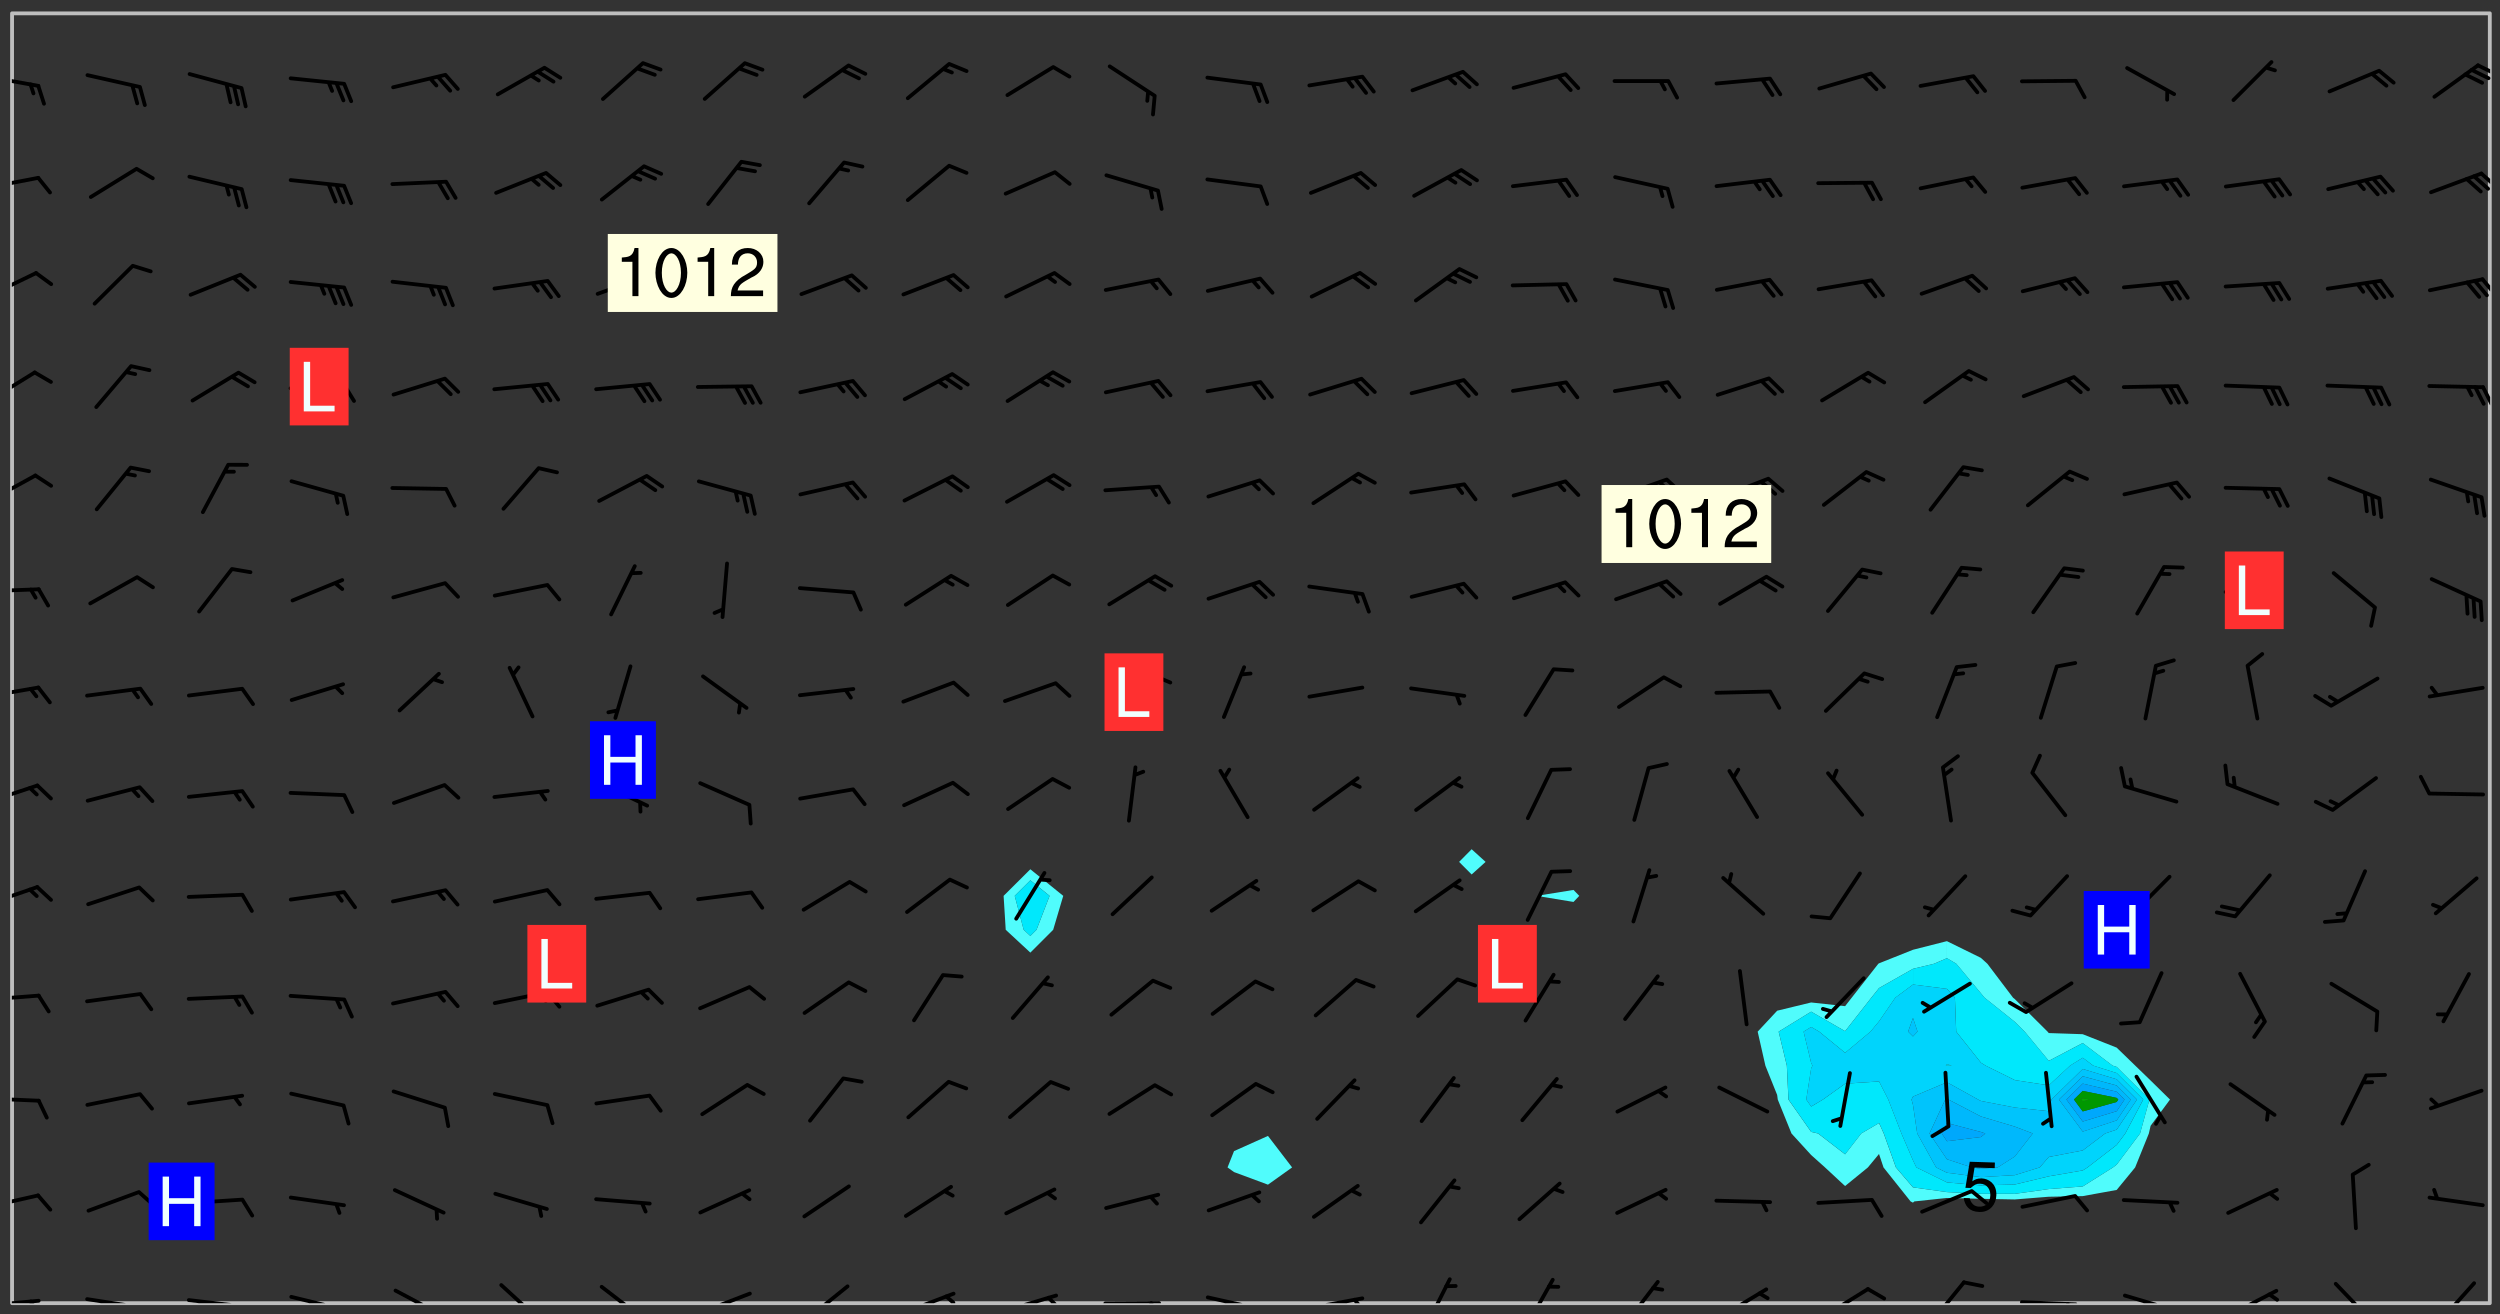 <svg xmlns="http://www.w3.org/2000/svg" role="img" xmlns:xlink="http://www.w3.org/1999/xlink" viewBox="142.45 309.95 326.84 171.84"><rect x="142.45" y="309.95" width="326.84" height="171.84" fill="#333333" stroke="none"/><defs><clipPath id="a"><path d="M144 311.672h1v168.656h-1zm0 0"/></clipPath><clipPath id="b"><path d="M144 311.672h324v168.656H144zm0 0"/></clipPath><clipPath id="c"><path d="M467 311.672h1v168.656h-1zm0 0"/></clipPath><clipPath id="d"><path d="M144 479h4v1.328h-4zm0 0"/></clipPath><clipPath id="e"><path d="M146 479h2v1.328h-2zm0 0"/></clipPath><clipPath id="f"><path d="M153 479h9v1.328h-9zm0 0"/></clipPath><clipPath id="g"><path d="M159 480h2v.328h-2zm0 0"/></clipPath><clipPath id="h"><path d="M166 479h9v1.328h-9zm0 0"/></clipPath><clipPath id="i"><path d="M180 479h8v1.328h-8zm0 0"/></clipPath><clipPath id="j"><path d="M193 478h8v2.328h-8zm0 0"/></clipPath><clipPath id="k"><path d="M207 477h7v3.328h-7zm0 0"/></clipPath><clipPath id="l"><path d="M220 477h7v3.328h-7zm0 0"/></clipPath><clipPath id="m"><path d="M233 478h8v2.328h-8zm0 0"/></clipPath><clipPath id="n"><path d="M247 477h7v3.328h-7zm0 0"/></clipPath><clipPath id="o"><path d="M260 478h8v2.328h-8zm0 0"/></clipPath><clipPath id="p"><path d="M265 479h3v1.328h-3zm0 0"/></clipPath><clipPath id="q"><path d="M273 479h8v1.328h-8zm0 0"/></clipPath><clipPath id="r"><path d="M279 479h2v1.328h-2zm0 0"/></clipPath><clipPath id="s"><path d="M286 480h9v.328h-9zm0 0"/></clipPath><clipPath id="t"><path d="M292 480h2v.328h-2zm0 0"/></clipPath><clipPath id="u"><path d="M300 479h8v1.328h-8zm0 0"/></clipPath><clipPath id="v"><path d="M313 479h8v1.328h-8zm0 0"/></clipPath><clipPath id="w"><path d="M319 479h2v1.328h-2zm0 0"/></clipPath><clipPath id="x"><path d="M328 476h5v4.328h-5zm0 0"/></clipPath><clipPath id="y"><path d="M341 477h5v3.328h-5zm0 0"/></clipPath><clipPath id="z"><path d="M354 477h6v3.328h-6zm0 0"/></clipPath><clipPath id="A"><path d="M367 478h7v2.328h-7zm0 0"/></clipPath><clipPath id="B"><path d="M380 478h7v2.328h-7zm0 0"/></clipPath><clipPath id="C"><path d="M394 477h6v3.328h-6zm0 0"/></clipPath><clipPath id="D"><path d="M406 479h9v1.328h-9zm0 0"/></clipPath><clipPath id="E"><path d="M412 480h2v.328h-2zm0 0"/></clipPath><clipPath id="F"><path d="M420 479h8v1.328h-8zm0 0"/></clipPath><clipPath id="G"><path d="M425 480h2v.328h-2zm0 0"/></clipPath><clipPath id="H"><path d="M433 478h8v2.328h-8zm0 0"/></clipPath><clipPath id="I"><path d="M438 478h3v2.328h-3zm0 0"/></clipPath><clipPath id="J"><path d="M447 477h6v3.328h-6zm0 0"/></clipPath><clipPath id="K"><path d="M460 477h7v3.328h-7zm0 0"/></clipPath><clipPath id="L"><path d="M144 465h4v4h-4zm0 0"/></clipPath><clipPath id="M"><path d="M144 453h4v2h-4zm0 0"/></clipPath><clipPath id="N"><path d="M144 439h4v2h-4zm0 0"/></clipPath><clipPath id="O"><path d="M144 425h4v4h-4zm0 0"/></clipPath><clipPath id="P"><path d="M144 412h4v4h-4zm0 0"/></clipPath><clipPath id="Q"><path d="M144 399h4v3h-4zm0 0"/></clipPath><clipPath id="R"><path d="M144 386h4v2h-4zm0 0"/></clipPath><clipPath id="S"><path d="M144 371h4v5h-4zm0 0"/></clipPath><clipPath id="T"><path d="M144 358h4v5h-4zm0 0"/></clipPath><clipPath id="U"><path d="M466 360h2v4h-2zm0 0"/></clipPath><clipPath id="V"><path d="M144 345h4v4h-4zm0 0"/></clipPath><clipPath id="W"><path d="M466 346h2v3h-2zm0 0"/></clipPath><clipPath id="X"><path d="M144 332h4v3h-4zm0 0"/></clipPath><clipPath id="Y"><path d="M466 332h2v3h-2zm0 0"/></clipPath><clipPath id="Z"><path d="M144 319h4v3h-4zm0 0"/></clipPath><clipPath id="aa"><path d="M466 318h2v2h-2zm0 0"/></clipPath><clipPath id="ab"><path d="M465 318h3v3h-3zm0 0"/></clipPath><g id="ac" clip-path="url(#clip1)"><path fill="#fff" fill-opacity="0" fill-rule="evenodd" d="M0 0h1000v1000H0zm0 0"/><path fill="#d3d3d3" fill-opacity="0" fill-rule="evenodd" d="M162.152 355.867l-.234.293.059.234.117.172.176.234.293.348.113.059.117-.172.059-.234.176-.176.465-.176h.699l.234.293.289.816.059.176.176.23.352.234.699.699.172.176.234.348.234.41.289.582.41.465.23.234.234.176.117.23.176.293.172 1.164v.234l.059.289.059.117.117.117.348.41.117.172.176.176.176.234.117.172.172.352.059.234.234.406.234-.059-.176.176-.059.93h-.582l-.234-.113-.348.113-.117.117-.059.293-.059.176-.117.172-.465.293-.059.234-.059.113v.645l.059.172v.41l.059.059v.406l.059.406.117.176.059.059.23.641-.059.293v.699l-.059.582v.234l-.059.23-.055.352v1.922l.055.117h.426l-.367.117-.023.352.891 1.168 1.742.539 1.34.359v.539l.09.809.535.715 1.52.27.891-.086.09 1.164.535.18 1.16-.18 2.055-.984 1.16-.363 1.879-.176 1.695-.18-.18.719-1.516.086-1.25.09-.805.27-1.074.809.27.719.535.898-.18.625-.266.809.266 1.078.625.898.805.18 1.25-.18-.266.723.098.504.055.293v.172l.059.293v.406l.176.117.352.117h.406l.293-.176.113-.117.059-.117.117-.23.059-.176.352-.465.23-.176.176-.059.176.059.059.176.117.988.055.469.059.172.117.234.176.059.816.059h.289l.117.234.059.406.059.352v1.105l.117.293.117.348.289.699.176.352.582.754.352.176.172.059.469.234.641.465.348.234.293.176.293.055.23.062.816.348.293.176.113.172.352.352.117.176.523.641v.289l.059.352v.348l.059.352.059.289.117.059.172.059h.176l.582.234.176.117.176.289.176.234.113.234.293.23.117.117v.41l.059.055.289.234.234.117.059.117.117.172.059.117.23.234.059.176.234.059.117.059-.117.113-.059.117v.117l-.117.293-.117.289v.582l.176.117.117.059.059.117.117.117.113.059.176.348.059.352.059.406v.176l-.059.176-.117.699v.172l.117.176.293.293h.406l.176.117.117.172.117.293v.234h-.527l-.23-.234h-.234l-.176.059-.059.699.059.348.117.176.176.41.117.23.289.469.176.055h.523l.234.059.758.641.059.293v.234l.059.059.23.348v.352l-.117.172v.293l.293.289.293.176.172.059.293.176.293.117.582.406.289.234.293.176.219.16.016.012.23.176.641.523.176.234.117.176.176.176.113.172v.641l.117.176.469.117.582.117.234.059.23.113.293.117.113.059.586.352.289.172.176.062.176.055.176.059.699.352.289.176.234.055.289.176.234.117.641.406.293.117.172.059.234.059.41.059.23.059.234.117.059.172-.41.176.469.059.059.293.113.234.176.055.234.059.176.059.406.117.641.234.117.172.059.234v.176l-.059.117-.059.406.234.234.117.059.348.117.641.23.176.117.289.117.176.176.234.465.582 1.105.176.176.348.176.176.117.352.117 1.047.523.234.059.465.113.293.059.465.176.758.582.234.234.348.465.176.176.289.234.816.699.293.176.289.289.293.176.293.289.695.641.176.176.293.234.289.234.469.289.641.582.348.234.234.293.348.348.352.465.934.992.348.406.117.176.234.059.113.117.645.176.23.113.234.059.293.176.23.117.934.699.406.406.234.176.406.176.234.117.816.348.348.234.234.117.293.289.23.117.758.352.352.172.23.059.293.117.234.059.871.176h.816l.469.23.172.059.875.699.465.117.293.059.176.059.23.059.469.059.348.059.352.059.406.059h.293l.172.059v.23l.176.176h.293l.348.059.352.059.699.117h.641l.465-.234.293-.176.172-.117.41-.172.289-.176.934-.465.469-.293.523-.293.465-.172.465-.176 1.051-.465.289-.117.41-.117.289-.117.527-.176 1.516-.699.582-.348.289-.059.293-.059.348-.117.875-.23.352-.117h.113l.234-.059.875-.234.234-.059h.812l.352-.059.816-.117.172-.059.352-.055.293-.059.23-.059.816-.176.176-.059h.348l.234-.059.465-.117.758-.172.234-.059h.348l.41-.117.289-.059 1.285-.059h.289l.41-.059.23-.059h.176l.875-.117h.406l.41-.117h.348l.352-.113.871-.059h1.75l1.047.289.41.117.289.117.352.117.289.117 1.051.172.289.059h.293l.293.059.172.059.41.059.172.059.117.059h.117l.117.059.352.059h.113l.41.066 1.922.395 1.926.395 1.52.449 1.695.719 2.145.805 1.605-.719 1.43-.805 1.16-1.078 1.25-.449 3.035-.719 1.875-.359 2.145-1.348 2.234-1.254 2.5-1.258 1.695-.449 1.785-.18 1.16-.27.625.539 1.34-.27.715-.988.984-1.344.445-.18.805-.359 1.875-.539 1.785-.449 1.25-.27 1.16-.09 1.699-.09 1.961-.27 1.25-.09h.539l.625-.09h.891l2.145-.18 2.41-.18 2.59-.09 1.695.18 1.609.09 1.43.359 1.16.719 1.875.988 1.16 1.527.266.715.629.09.355.898.535.539.535 1.527 1.074.359h.535l-.805.535.09 1.707.715 2.695.891.805.895.988.715 1.258 1.785.539 1.52-.18.355 1.344 1.609-.805.98-.539.27.27.316-.215.219-.145.801.449.449-.359h.355l.535-.27.539-.719.535-.27.625-.988 1.16.449.84.371 1.395.617 1.695-.18h1.605l1.785.09.18-1.707.535-1.344.805.27.492.848.402.406-.09.539v.359l.715.449.711-.27h1.43l.359.988.445 1.258.715 1.344 1.25.629 1.695.629.715-.18.18-.539.98-.09.449.359.086 1.258-.266.629-.535.18v.539l.715.984.266.539.984.988.801 1.078-.266.359-.09.898-.625 2.332-.355 2.066-.09 1.793-.18.719-.09.539v1.438l-.98 1.883-.359 1.707-.535.898-.805 1.168-.266.539 2.055 1.254.086.359-.355.539-.09-.18v.809l.09 1.438-.445.715-1.074.094-.266.715.535.898.805.719 1.16.809 1.34.27.445.359-.355.449-1.789-.09-1.25-.449-.715-.719-.625-.09-.176 3.59-.188 1.309h89.359V311.703h-55.27v49.082l.762.125 3.289.543 2.023 2.836v2.754l2.352.332 2.348.332h4.051l-1.379 4.16-2.023.707-2.023.703-.543.344-2.594 1.617-.188.117-2.023-2.078-.73-2.742-2.672-2.078-1.375-3.5-.066-.082-1.957-2.672 2.75-1.418v-49.082H294.422v91.414l.117.031.133.012.074.074.105.047.09.059.086.059.09.059.297.297.059.09.031.117.027.117.016.137-.031.117-.059.09-.059.086-.043.105-.047.102-.027.121v.145l.176.27.148.148.074.086.074.074.043.105.062.09.059.086.043.105.059.09.047.102.043.105.059.086.117.18.074.074.062.086.059.09.043.105.059.09.059.086.062.09.059.09.043.102.117.18.074.074.059.086.074.074.09.059.105.047h.148l.133-.016.133.016.102-.047.074-.074.047-.102-.016-.133v-.148l-.047-.105-.027-.117-.047-.102-.027-.121-.043-.102-.062-.09-.043-.102-.043-.105-.031-.117-.016-.133-.012-.137.086-.059.059-.086.121-.031.043.105.016.133v.117l.059.102.059.09.09.059.148.148.059.09.043.105-.012.102.086.059.105.047.086.059.09.059.074.074-.117.027-.105.047-.086.059-.074.074-.059.09-.062.086-.027.121-.047.102-.043.105-.031.117-.012.133-.016.133v.148l.027.117.047.105.043.102.059.09.074.074.09.059.074.074.09.059.059.09.043.105.047.102.117.031.133.016h.148l.117-.031.105.043.043.105.047.102.027.121L299.5 410l.027.117.031.121.027.117.105.043.102.047.133-.016.148.148.062.086.074.074.07.074.09.062.105.043.102.043.117.031.137.016.117-.031.074-.074.027-.117-.012-.133-.031-.121-.027-.117.043-.105h.117l.09.062.117.027h.148l.133.016h.148l.133.016.133-.016h.148l.133-.016.133-.012.137.012.117-.027.133-.016.191-.059-.059.176-.016.133-.027.121-.016.133-.059.086-.133.016-.105.047-.105.043-.117.031-.117.027-.266.031h-.148l-.133.016-.074.074.059.086.148.148.117.18.074.07.09.062.09.059.086.059.09.059.102.043.105.062.105.043.086.059.105.047.102.043.18.117.059.09-.043.102-.047.105.016.133.223.223.059.09.043.102.031.121.043.102.016.133.031.117.012.137.031.117.148.148.102.043.105.043.117.031.133.016.137.016h.117l.117-.031.09-.059.043-.105.047-.102.043-.105.031-.117.012-.133v-.148l-.012-.133-.016-.133-.031-.117-.043-.105-.047-.105-.043-.102-.043-.105-.016-.133.016-.133.027-.117.031-.117.027-.121.047-.102.09-.059.086-.062.074-.074.09-.059.223-.223.059-.086.074-.074.117-.18.059-.086v-.148l-.074-.074-.102-.047-.105-.043-.102-.043-.059-.09-.047-.105-.027-.117.09-.059.117-.031.102-.043.18-.117.148-.148.012-.133-.012-.105-.09-.059-.133.016h-.148l-.133.016-.133-.016-.121-.031-.086-.059-.074-.074-.059-.09-.062-.086-.117-.18-.059-.086.031-.121.086-.059.121-.031.059-.086v-.121l-.031-.117-.059-.09-.059-.086-.047-.105-.027-.117-.016-.133.059-.09.074-.074.09-.059.117-.18.074-.074.059-.086.148-.148.121-.031.133-.016.133.016.074.074.043.105.016.133-.031.117-.117.031-.133.012-.148.148-.043.105-.047.102-.027.121-.031.117v.148l.031.117.043.105.059.09.074.07.074.074.117.031.121.027.117-.027.133-.016h.117l.09.059.074.074.047.105.059.086.102.047.133.016.105.043.086.059-.012.105-.074.074-.18.117-.059.09-.09.059-.07.074-.074.074-.062.09-.027.117-.016.133.016.133-.016.133v.148l.016.133.027.117.031.121.074.074.09.059.086.059.09.059.117.031v.086l-.102.047-.09.059-.266.031-.117.027h-.148l-.105.043-.102.047-.059.09-.062.234-.012.133-.031.121-.016.133v.293l-.012.133.012.137.016.133.133.016.133.012.121.031.086.059.074.074.047.105.043.102.016.133v.445l-.016.133v.445l.031.266.027.117.016.133.031.117.086.211.031.266v.148l-.031.117-.027.117-.031.121-.027.117-.031.117-.031.121-.012.133-.016.133.09.059.117-.031.102.016.047.105-.031.266v.441l-.043.105-.047.105-.043.102-.043.105-.059.086-.031.121-.043.117-.031.117-.016.133.016.133.059.09.105.047.086.059.059.086-.012.137-.031.117-.043.102v.445l-.016.133v.148l-.031.117-.043.105-.027.117-.047.105-.043.102-.031.121-.027.117-.031.133-.031.117-.027.117-.043.105-.031.117-.031.121-.012.133-.016.133v.297l.027.117v.148l.047.398.027.117.059.09.121.031h.148l.133-.016.059.09v.117l-.059.09-.09.059-.102.043-.105.047-.09.059-.086.059-.137.016-.117-.031-.133-.016-.102.047-.062.086-.012.137-.016.133-.031.117-.027.117-.016.133-.031.121v.297l.016.133.031.117v.148l.012.133v.148l-.027.117-.047.102-.027.121-.031.117-.059.09-.074.074-.102.043-.105.047-.117.027-.121.031-.102-.047.059-.086.105-.047.027-.117.031-.117.027-.121.031-.117v-.148l.016-.133-.031-.117-.043-.105-.105.016-.074.074-.102.043-.09.062-.074.074-.043.102-.016.133-.031.117L304.25 426l-.031.117-.027.117-.031.121-.027.117-.031.117-.043.105-.09.059h-.09l-.117-.031-.031-.086.016-.137-.031-.117v-.148l-.012-.133v-.148l-.062-.234-.027-.121-.043-.102-.047-.105-.059-.086-.059-.09-.043-.105-.062-.086-.148-.148-.07-.074-.105-.047-.105-.043-.102-.043-.297-.297-.09-.074-.086-.059-.105-.043-.09-.062-.086-.059-.105-.043-.09-.059-.086-.062-.074-.07-.105-.047-.086-.059-.105-.043-.09-.062-.102-.043-.105-.043-.086-.059-.105-.047-.105-.043-.102-.047-.09-.059-.102-.043-.105-.043-.09-.062-.117-.027-.133-.016-.133.016H299.75l-.133.016-.117-.031-.09-.059-.074-.074-.09-.059-.102-.047h-.148l-.121-.027-.102-.043-.074-.074-.117-.18-.09-.059-.102-.043-.09-.062-.105-.043-.09-.059-.086-.059-.105-.047-.059-.086-.059-.09-.043-.105-.047-.102-.074-.074-.086-.059-.074-.074-.09-.059-.223-.223-.043-.105-.031-.266.105-.043h.145l.105.043.074.074.09.059.086.059.105.047.09.059.148.148.07.074.148.148.062.086.074.074.086.059.074.074.09.062.09.059.086.059.27.176.102.047.105.043.102.043.047-.074.059-.086.074-.074.07-.074.105.043.074.074.059.09.043.102.047.105.043.105.121.027.117-.027.074-.09.043-.105.059-.09.074-.074.105-.043.117-.027.133.012.09.059.148.148.059.09.043.105.047.102.043.105.043.102.105.047.105.043.133.016.086-.059.059-.09.074-.074.105-.043.117.027.105.047.102.043.105.043.102.047.18.117v.117l-.016.133.016.133.016.137.059.086.102.047.121.027.117.031h.148l.117-.031.059-.09.18-.117.059-.09.074-.074.059-.086.117-.18.18-.117.117.031.09.059.043.074-.016.133v.117l.09.059h.148l.133-.016.133-.012.266-.031.105-.043.117-.031.121-.027.074-.074.07-.074.062-.09-.016-.105-.047-.102-.102-.043-.105-.016-.117.027-.266.031h-.148l-.074-.074-.09-.059-.117-.031-.117-.027-.133-.016h-.148l-.133.016h-.297l-.105-.047-.148-.148-.043-.102-.059-.09.223-.223.086-.059.105-.043.117-.031.133-.016.133.016.137.016.102.043.133-.012.09-.062.102-.043.062-.09-.047-.102-.09-.059-.117-.031-.102-.043-.059-.09-.062-.09v-.117l.016-.133.105-.047.074-.07v-.121l-.09-.059-.031-.117.09-.059.074-.074.043-.105.059-.09.047-.102.016-.133v-.148l-.047-.105-.043-.102-.09-.059-.133-.016-.102-.043-.137-.016-.117-.031h-.445l-.133-.016-.133-.012-.133-.016-.117-.031h-.148l-.133-.016-.133-.012-.266-.031-.121-.043-.086-.059-.074-.074v-.148l.012-.133.105-.047.102-.043.133-.016h.152l.133-.016h.293l.121.031.102.043.09.059.234.062.121-.047.09-.059.102-.043.133-.016.105.043.102.047.133.012.121-.027h.145l.121-.031.117-.027.105-.047.074-.074.086-.059.148-.148.059-.086.047-.105.027-.117.016-.105-.102-.043-.09-.059-.117-.031-.105-.043-.09-.062-.074-.086-.074-.074-.102-.043-.105-.047-.102-.043-.059-.09-.047-.102-.086-.211-.062-.086-.059-.09-.074-.074-.086-.059h-.27l-.117.031-.09.059-.102.043-.133.016-.105-.016-.027-.117-.062-.09-.117-.031-.102-.043-.148-.148-.031-.117-.016-.105.074-.074.18-.117.117-.027.117-.031.137.016.102.043.105.043.102.047.105.043.117.031.133.016.117.027.133.016.105-.016.09-.059-.074-.074-.105-.043-.074-.074-.074-.09-.148-.148-.086-.059-.09-.059-.074-.074-.09-.059-.102-.047-.121-.027-.102-.047-.105-.043-.117-.031-.102-.043-.121-.031h-.148l-.117.031-.105.043-.086.062-.18.117-.086.059-.09.059-.105.047-.086.059-.105.043-.102.043-.105.047-.074.074-.059.09-.059.086-.047.105-.059.086-.074.074-.133-.012-.117-.031h-.117l-.074.074-.09.059-.074.074-.09.059-.086.059-.105.047-.102.043-.137.016-.102-.043-.148-.148-.105-.047h-.086l-.105.047-.102.043-.121.031-.117-.031-.074-.074v-.117l.031-.121.074-.07.059-.09.074-.074.117-.031.105-.043h.293l.133-.016.137-.016.102-.043.09-.059.102-.047.09-.059.133-.012.09.059.133.012.09-.059.086-.059.105-.043.09-.059.086-.062.09-.059.148-.148.059-.086.059-.09.105-.043.133-.016.117.027.121.031.059-.059.059-.09.031-.266.027-.117.105.012.133.016.102-.043.09-.059.059-.09.074-.074.059-.09.047-.102.012-.133-.012-.133-.047-.105-.148-.148-.059-.09-.059-.086-.043-.105v-.445l.016-.133v-.148l.012-.133-.059-.059-.09.059-.102-.043-.18-.117-.086-.059-.062-.09-.059-.09-.074-.074-.086-.059-.121.031-.102.012-.105.047-.086.059-.105.043-.148.148-.09.059-.086.059-.09.062-.105.043-.133.016v-.121l.105-.043.117-.031.074-.07.043-.105v-.148l-.027-.117-.148-.148-.133-.016h-.148l-.117.031-.105.043-.102.043-.09.062-.117.027-.074-.074.012-.133-.043-.102-.043-.105-.09-.059-.117.027-.121.031-.117.031-.102.043-.121.031-.102.043-.105.043-.09.059-.102.016v-.117l.016-.133-.059-.09-.074.043-.148.148-.059.09-.074.074-.047.105-.043.102-.074.074-.059.09-.074.074-.059.086-.074.074-.09.062-.074.07-.074.074-.102.016-.133.016-.105-.043v-.121l.148-.148.043-.102.059-.09.047-.102.043-.105.059-.09.031-.117.043-.102.031-.121.027-.117.047-.105.043-.102.043-.105.074-.07.09-.062.09-.059.102-.043h.297l.266-.031.105-.043-.074-.074-.117-.031-.105-.043-.09-.059-.102-.047-.09-.059-.102-.043-.105-.043-.09-.062-.086-.059-.105-.043-.102-.043-.121-.031-.117-.031-.102-.043L297.5 410.25l-.102-.043-.09-.059-.043-.105-.016-.133.102-.043.133-.016.137.016.133-.016.102-.043.059-.09.016-.105-.09-.059-.074-.074-.102-.043-.09-.059-.148-.148-.043-.105-.016-.133v-.293l-.059-.09-.09-.059-.074-.074-.043-.105-.031-.117-.059-.09-.074-.074-.117-.027-.074-.074-.09-.059-.09-.062-.086-.059-.074-.074-.059-.086-.047-.105-.086-.059-.148-.148-.195-.059-.133.016-.102.043-.074.074-.047.102-.043.105-.059.09-.059.086-.297.297-.09.059h-.086l-.062-.086-.043-.105.031-.117.059-.09.027-.117-.012-.133-.09-.062-.105.047-.117.027-.117.031-.27.176-.102.047-.117.027-.105.047-.09.059-.102.043-.059-.086-.047-.105.016-.133.047-.105.07-.074.074-.07.059-.09v-.148l-.043-.105h-.238l-.102.047-.031.117-.027.117-.031.121-.074.043-.133.016-.074-.047-.043-.102-.043-.105-.047-.102-.043-.105-.121.031-.102.043-.133.016-.117.031-.105.043-.09.059-.102.047-.121.027-.133.016-.102-.043-.059-.09-.047-.105-.043-.102-.043-.105v-.117l.059-.09.086-.059.18-.117.102-.047.105-.043.105-.059.102-.043.09-.062.102-.043.105-.059.102-.047.09-.059.105-.043.102-.043.09-.062.102-.043.137-.016.117.031.102.043.121.031.102.043.105.047.102.043.105.043.102.047.105.043.102.043.105.047.086.059.105.043.117.031.105.043.102.047.09.059.105.043.102.043.105.047.117.027.102.047.121.027h.148l.086-.059.016-.102.059-.09-.027-.117-.074-.074-.117-.18-.074-.074-.09-.074-.18-.117-.086-.059-.105-.043-.102-.047-.27-.176-.059-.09-.074-.074-.059-.09-.043-.102-.031-.117-.016-.137v-.562l-.012-.133-.016-.133-.031-.117-.016-.133-.012-.133-.031-.121-.223-.223-.059-.086-.016-.105.031-.117.133-.016v-91.414H172.992v1.453l-.059.234-.352 1.051-.172.523-.117.348-.176.41-.117.172-.234.293-.23.059h-.352l-.117.059-.23.406v.293l.117.176.23.23.117.234.641.758.293.465.176.234.23.352.234.348.641.816.176.465.172.41.117.695.176.469.117 1.398.059.465v.875l.117 1.047v4.781l-.059.465-.352 1.281-.176.523-.113.41-.352.93L172.934 336l-.234.582-.117.176-.172.348-.176.406-.352.816-.059.293-.113.293-.117.289-.059.176-.117.875-.059.406-.059.117-.059.176-.059.172-.23.527-.117.172v.234l-.117.234-.059.172-.176.586v.289l-.059.176v.293l-.059.113-.059.527v.172l-.055.234v2.621l-.176.816-.117.176-.176.234-.117.172-.113.234-.586.934-.23.289-.293.465-.176.234-.289.352-.352.699-.113.23-.176.41-.176.23-.406.527-.816.699-.293.172-.289.234-.176.117-.176.176-.523.406-.527.176-.172.176-.234.055-.641.176h-.758m12.211 31.023l-1.074.449.359.895 1.25-.715.445-.539-.98-.09"/><path fill="#d3d3d3" fill-opacity="0" fill-rule="evenodd" d="M201.508 416.598h-.895l.449.629.98.359.805-.09.445-.988-.176.09-.715-.355-.895.355m154.621 59.07l-.059-.523v-.293l.113-.293.059-.23.469-.469h.113l.117-.113.117-.059h.176l.234-.059h.348l.234.059.117.059.23.172.059.176.117.582v.293l-.117.176-.172.289-.176.176-.527.523-.23.234-.117.059h-.176l-.117-.059-.406-.293-.176-.117-.117-.059-.059-.113-.055-.117m6.641-10.957l-.059-.172v-1.109l.059-.172.176-.059.172-.059h.176l.234-.059.117.059.059.699-.059.172-.117.176-.117.059-.234.523-.113.059h-.234l-.059-.117m9.613-14.391l-.117-.176v-.699l.293-.875.117-.172.176-.352.113-.23.117-.293.352-.758.117-.23.172-.234h.176l.117-.059h.641l.117.059.234.234.172.113.352.293.117.117.113.176v.113l.117.059.117.117v.699l-.059.176v.23l-.059.176-.348 1.051-.117.23-.117.234-.117.059-.23.234-.641.289h-.875l-.41-.117-.641-.465"/><path fill="none" stroke="#bebebe" stroke-linecap="round" stroke-linejoin="round" stroke-miterlimit="10" stroke-width=".5" d="M467.957 311.695H144.027v168.625h323.93v-168.625"/><g clip-path="url(#a)"><path fill="#fff" fill-opacity="0" fill-rule="evenodd" d="M144 475.891v4.438h.004H144V311.672h.004H144v164.219"/></g><g clip-path="url(#b)"><path fill="#fff" fill-opacity="0" fill-rule="evenodd" d="M144.004 480.328V311.672h133.148v111.922l-3.496 3.477.277 4.438 3.219 2.984 2.984-2.984 1.316-4.438-4.301-3.477V311.672h31.066v146.781l-4.438 1.988-.848 2.133.848.605 4.438 1.648 3.156-2.254-3.156-4.121V311.672h26.629v109.301l-1.641 1.656 1.641 1.645 1.824-1.645-1.824-1.656V311.672h13.316v114.621l-4.438.715-.062.062.062.062 4.438.73.754-.793-.754-.777v-114.621h48.82v121.316l-4.438 1.129-4.438 1.77-.094.059-3.48 4.438-.863 1.105-4.438-.484-4.441 1.078-2.551 2.738 1.008 4.441 1.543 3.832.078.605 1.797 4.438 2.566 2.809 1.82 1.629 2.617 2.43 2.98-2.43 1.457-1.762.59 1.762 3.539 4.441.309.16.18-.16 4.258-.453 4.441.109 4.438.086 4.438-.355 4.438-.082 4.441-.805 2.414-2.941 1.793-4.438.23-1.008 2.535-3.43-2.535-2.492-2.008-1.945-2.43-2.355-4.441-1.754-4.438-.148-.152-.184-4.285-4.258-.227-.18-3.359-4.438-.852-.773-4.441-2.184v-121.316h71.012v168.656H144.004"/></g><path fill="#50fcfc" fill-rule="evenodd" d="M273.934 431.508l-.277-4.438 3.496-3.477v1.441l-2.043 2.035 1.172 4.438.871.805.805-.805 1.711-4.438-2.516-2.035v-1.441l4.301 3.477-1.316 4.438-2.984 2.984-3.219-2.984"/><path fill="#00e8fc" fill-rule="evenodd" d="M276.281 431.508l-1.172-4.438 2.043-2.035 2.516 2.035-1.711 4.438-.805.805-.871-.805"/><path fill="#50fcfc" fill-rule="evenodd" d="M303.781 463.18l-.848-.605.848-2.133 4.438-1.988 3.156 4.121-3.156 2.254-4.438-1.648m31.066-38.906l-1.641-1.645 1.641-1.656 1.824 1.656-1.824 1.645m8.879 2.859l-.062-.062.062-.062 4.438-.715.754.777-.754.793-4.438-.73m29.523 22.129l-1.008-4.441 2.551-2.738 4.441-1.078 4.438.484.863-1.105 3.48-4.438.094-.059 4.438-1.77 4.438-1.129v2.227l-1.688.73-2.75.66-4.438 2.516-1.008 1.262-3.43 4.379-4.438-2.555-4.25 2.613 1.07 4.441.211 4.438 2.969 4.23.906.207 3.531 2.723 2.105-2.723 2.332-1.363.617 1.363 1.59 4.438 2.23 2.605 4.438.621 4.441.219 4.438.008 4.438-.625 4.438-.34 3.957-2.488.484-.371 3.051-4.066 1.23-4.438-4.281-4.266-.543-.172-3.898-2.953-4.438 2.332-3.152-3.82-1.285-1.277-3.961-3.16-.477-.574-3.215-3.863-1.227-.73v-2.227l4.441 2.184.852.773 3.359 4.438.227.18 4.285 4.258.152.184 4.438.148 4.441 1.754 2.43 2.355 2.008 1.945 2.535 2.492-2.535 3.43-.23 1.008-1.793 4.438-2.414 2.941-4.441.805-4.438.082-4.438.355-4.438-.086-4.441-.109-4.258.453-.18.16-.309-.16-3.539-4.441-.59-1.762-1.457 1.762-2.98 2.43-2.617-2.43-1.82-1.629-2.566-2.809-1.797-4.438-.078-.605-1.543-3.832"/><path fill="#00e8fc" fill-rule="evenodd" d="M376.055 449.262l-1.07-4.441 4.25-2.613 4.438 2.555 3.43-4.379 1.008-1.262 4.438-2.516v2.059l-2.316 1.719-2.121 3.086-1.121 1.352-3.316 2.77-3.395-2.77-1.043-.609-.992.609.992 4.109.172.332-.172.355-.645 4.082.645.918 1.543-.918 2.895-2.07 4.438-.293 1.203 2.363 1.723 4.438 1.512 3.523.441.914 3.996 1.961 4.441.398 4.438-.125 4.438-1.07 4.438-.77.625-.395 3.816-2.941 1.121-1.496 2.348-4.438-3.469-3.457-3.082-.98-1.359-1.027-1.652 1.027-2.785 2.582-4.438-.684-3.836-1.898-.602-.379-3.23-4.062-.172-4.438-1.039-1.152-4.438-.566v-2.059l2.75-.66 1.688-.73 1.227.73 3.215 3.863.477.574 3.961 3.16 1.285 1.277 3.152 3.82 4.438-2.332 3.898 2.953.543.172 4.281 4.266-1.23 4.438-3.051 4.066-.484.371-3.957 2.488-4.438.34-4.438.625-4.438-.008-4.441-.219-4.438-.621-2.23-2.605-1.59-4.438-.617-1.363-2.332 1.363-2.105 2.723-3.531-2.723-.906-.207-2.969-4.23-.211-4.438"/><path fill="#00d4fc" fill-rule="evenodd" d="M379.234 448.93l-.992-4.109.992-.609 1.043.609 3.395 2.77 3.316-2.77 1.121-1.352 2.121-3.086 2.316-1.719v4.367l-.637 1.789.637.633.594-.633-.594-1.789v-4.367l4.438.566v9.852l-.148.18.148.023.641-.023-.641-.18v-9.852l1.039 1.152.172 4.438 3.23 4.062.602.379 3.836 1.898 4.438.684 2.785-2.582 1.652-1.027v1.473l-4.09 3.992-.348 1.527-4.438-.48-4.438-.859-.363-.188-4.078-2.262-4.438 1.875-.191.387.191.695.555 3.742 2.469 4.438 1.414.695 4.441.574 4.438-.258 3.254-1.012 1.184-1.363 4.438-.855 2.934-2.219 1.508-.504 2.652-3.934-2.652-2.645-4.441-1.348v-1.473l1.359 1.027 3.082.98 3.469 3.457-2.348 4.438-1.121 1.496-3.816 2.941-.625.395-4.438.77-4.438 1.07-4.438.125-4.441-.398-3.996-1.961-.441-.914-1.512-3.523-1.723-4.438-1.203-2.363-4.438.293-2.895 2.07-1.543.918-.645-.918.645-4.082.172-.355-.172-.332"/><path fill="#00c4fc" fill-rule="evenodd" d="M392.547 445.453l-.637-.633.637-1.789.594 1.789-.594.633m0 8.941l-.191-.695.191-.387 4.438-1.875v2.152l-.223.109-2.059 4.438 2.281 3.371 3.242 1.066 1.199.184 2.195-.184 2.242-1.43 2.34-3.008-2.34-.895-4.438-1.328-4.242-2.215-.199-.109v-2.152l4.078 2.262.363.188 4.438.859 4.438.48.348-1.527 4.09-3.992v.953l-3.109 3.039 3.109 4.191 4.441-1.465 1.84-2.727-1.84-1.836-4.441-1.203v-.953l4.441 1.348 2.652 2.645-2.652 3.934-1.508.504-2.934 2.219-4.438.855-1.184 1.363-3.254 1.012-4.438.258-4.441-.574-1.414-.695-2.469-4.438-.555-3.742"/><path fill="#00b8fc" fill-rule="evenodd" d="M396.984 461.508l-2.281-3.371 2.059-4.438.223-.109v3.176l-.68 1.371.68 1.008 4.441-.547.582-.461-.582-.195-4.441-1.176v-3.176l.199.109 4.242 2.215 4.438 1.328 2.34.895-2.34 3.008-2.242 1.43-2.195.184-1.199-.184-3.242-1.066"/><path fill="#00a8fc" fill-rule="evenodd" d="M396.984 459.145l-.68-1.008.68-1.371 4.441 1.176.582.195-.582.461-4.441.547"/><path fill="#00e8fc" fill-rule="evenodd" d="M396.984 449.082l-.148.18.148.023.641-.023-.641-.18"/><path fill="#00b8fc" fill-rule="evenodd" d="M414.738 457.891l-3.109-4.191 3.109-3.039v.957l-2.133 2.082 2.133 2.875 4.441-1.352 1.027-1.523-1.027-1.023-4.441-1.059v-.957l4.441 1.203 1.84 1.836-1.84 2.727-4.441 1.465"/><path fill="#00a8fc" fill-rule="evenodd" d="M414.738 456.574l-2.133-2.875 2.133-2.082v.953l-1.152 1.129 1.152 1.555 4.441-1.238.211-.316-.211-.215-4.441-.914v-.953l4.441 1.059 1.027 1.023-1.027 1.523-4.441 1.352"/><path fill="#009800" fill-rule="evenodd" d="M414.738 455.254l-1.152-1.555 1.152-1.129v.957l-.176.172.176.238.875-.238-.875-.172v-.957l4.441.914.211.215-.211.316-4.441 1.238"/><path fill="#00ac00" fill-rule="evenodd" d="M414.738 453.938l-.176-.238.176-.172.875.172-.875.238"/><g clip-path="url(#c)"><path fill="#fff" fill-opacity="0" fill-rule="evenodd" d="M467.996 480.328H468V311.672h-.004H468v168.656h-.004"/></g><path fill="#fff" fill-opacity="0" fill-rule="evenodd" d="M397.234 470.113l7.922.238.309-10.188-7.922-.238-.309 10.188"/><path fill-rule="evenodd" d="M399.969 461.832l3.285.102-.023.738-2.637-.078-.289 1.797.234-.156.273-.125.324-.078.387-.023.324.039.332.094.328.156.309.227.262.297.109.18.098.195.074.219.051.238.031.262.004.285-.047.441-.117.414-.184.379-.25.332-.312.273-.184.109-.199.094-.211.074-.23.051-.246.027-.262.004-.465-.051-.395-.113-.332-.172-.266-.223-.215-.266-.164-.305-.117-.336-.074-.355.785.023.074.234.094.211.121.184.141.16.16.129.188.094.207.062.234.027.312-.012.285-.066.246-.109.215-.16.172-.211.129-.258.082-.309.039-.359-.012-.262-.055-.262-.094-.254-.141-.23-.188-.199-.234-.16-.285-.109-.336-.043-.34.023-.285.102-.277.18-.32.258-.691-.02.566-3.41"/><g clip-path="url(#d)"><path fill="none" stroke="#000" stroke-linecap="round" stroke-linejoin="round" stroke-miterlimit="10" stroke-width=".5" d="M147.5 480.008l-7 .641"/></g><g clip-path="url(#e)"><path fill="none" stroke="#000" stroke-linecap="round" stroke-linejoin="round" stroke-miterlimit="10" stroke-width=".5" d="M146.48 480.102l.672 1.027"/></g><g clip-path="url(#f)"><path fill="none" stroke="#000" stroke-linecap="round" stroke-linejoin="round" stroke-miterlimit="10" stroke-width=".5" d="M160.789 480.867l-6.945-1.074"/></g><g clip-path="url(#g)"><path fill="none" stroke="#000" stroke-linecap="round" stroke-linejoin="round" stroke-miterlimit="10" stroke-width=".5" d="M159.777 480.711l.402 1.156"/></g><g clip-path="url(#h)"><path fill="none" stroke="#000" stroke-linecap="round" stroke-linejoin="round" stroke-miterlimit="10" stroke-width=".5" d="M174.121 480.738l-6.98-.82"/></g><g clip-path="url(#i)"><path fill="none" stroke="#000" stroke-linecap="round" stroke-linejoin="round" stroke-miterlimit="10" stroke-width=".5" d="M187.359 481.16l-6.828-1.664"/></g><g clip-path="url(#j)"><path fill="none" stroke="#000" stroke-linecap="round" stroke-linejoin="round" stroke-miterlimit="10" stroke-width=".5" d="M200.359 481.98l-6.199-3.305"/></g><g clip-path="url(#k)"><path fill="none" stroke="#000" stroke-linecap="round" stroke-linejoin="round" stroke-miterlimit="10" stroke-width=".5" d="M213.164 482.703l-5.18-4.75"/></g><g clip-path="url(#l)"><path fill="none" stroke="#000" stroke-linecap="round" stroke-linejoin="round" stroke-miterlimit="10" stroke-width=".5" d="M226.672 482.473l-5.562-4.289"/></g><g clip-path="url(#m)"><path fill="none" stroke="#000" stroke-linecap="round" stroke-linejoin="round" stroke-miterlimit="10" stroke-width=".5" d="M240.484 479.07l-6.559 2.52"/></g><g clip-path="url(#n)"><path fill="none" stroke="#000" stroke-linecap="round" stroke-linejoin="round" stroke-miterlimit="10" stroke-width=".5" d="M253.254 478.121l-5.469 4.414"/></g><g clip-path="url(#o)"><path fill="none" stroke="#000" stroke-linecap="round" stroke-linejoin="round" stroke-miterlimit="10" stroke-width=".5" d="M267.117 479.078l-6.566 2.5"/></g><g clip-path="url(#p)"><path fill="none" stroke="#000" stroke-linecap="round" stroke-linejoin="round" stroke-miterlimit="10" stroke-width=".5" d="M266.164 479.441l.922.809"/></g><g clip-path="url(#q)"><path fill="none" stroke="#000" stroke-linecap="round" stroke-linejoin="round" stroke-miterlimit="10" stroke-width=".5" d="M280.52 479.324l-6.734 2.008"/></g><g clip-path="url(#r)"><path fill="none" stroke="#000" stroke-linecap="round" stroke-linejoin="round" stroke-miterlimit="10" stroke-width=".5" d="M279.539 479.617l.859.875"/></g><g clip-path="url(#s)"><path fill="none" stroke="#000" stroke-linecap="round" stroke-linejoin="round" stroke-miterlimit="10" stroke-width=".5" d="M293.98 480.309l-7.027.043"/></g><g clip-path="url(#t)"><path fill="none" stroke="#000" stroke-linecap="round" stroke-linejoin="round" stroke-miterlimit="10" stroke-width=".5" d="M292.957 480.312l.582 1.082"/></g><g clip-path="url(#u)"><path fill="none" stroke="#000" stroke-linecap="round" stroke-linejoin="round" stroke-miterlimit="10" stroke-width=".5" d="M307.211 481.098l-6.859-1.535"/></g><g clip-path="url(#v)"><path fill="none" stroke="#000" stroke-linecap="round" stroke-linejoin="round" stroke-miterlimit="10" stroke-width=".5" d="M320.551 479.691l-6.91 1.277"/></g><g clip-path="url(#w)"><path fill="none" stroke="#000" stroke-linecap="round" stroke-linejoin="round" stroke-miterlimit="10" stroke-width=".5" d="M319.547 479.875l.762.961"/></g><g clip-path="url(#x)"><path fill="none" stroke="#000" stroke-linecap="round" stroke-linejoin="round" stroke-miterlimit="10" stroke-width=".5" d="M331.988 477.191l-3.156 6.277"/></g><path fill="none" stroke="#000" stroke-linecap="round" stroke-linejoin="round" stroke-miterlimit="10" stroke-width=".5" d="M331.531 478.102l1.227-.027"/><g clip-path="url(#y)"><path fill="none" stroke="#000" stroke-linecap="round" stroke-linejoin="round" stroke-miterlimit="10" stroke-width=".5" d="M345.449 477.266l-3.445 6.125"/></g><path fill="none" stroke="#000" stroke-linecap="round" stroke-linejoin="round" stroke-miterlimit="10" stroke-width=".5" d="M344.949 478.156l1.227.031"/><g clip-path="url(#z)"><path fill="none" stroke="#000" stroke-linecap="round" stroke-linejoin="round" stroke-miterlimit="10" stroke-width=".5" d="M359.18 477.539l-4.277 5.578"/></g><path fill="none" stroke="#000" stroke-linecap="round" stroke-linejoin="round" stroke-miterlimit="10" stroke-width=".5" d="M358.555 478.352l1.211.203"/><g clip-path="url(#A)"><path fill="none" stroke="#000" stroke-linecap="round" stroke-linejoin="round" stroke-miterlimit="10" stroke-width=".5" d="M373.363 478.512l-6.016 3.633"/></g><path fill="none" stroke="#000" stroke-linecap="round" stroke-linejoin="round" stroke-miterlimit="10" stroke-width=".5" d="M372.488 479.043l1.055.629"/><g clip-path="url(#B)"><path fill="none" stroke="#000" stroke-linecap="round" stroke-linejoin="round" stroke-miterlimit="10" stroke-width=".5" d="M386.656 478.477l-5.973 3.703"/></g><path fill="none" stroke="#000" stroke-linecap="round" stroke-linejoin="round" stroke-miterlimit="10" stroke-width=".5" d="M386.656 478.477l2.121 1.234"/><g clip-path="url(#C)"><path fill="none" stroke="#000" stroke-linecap="round" stroke-linejoin="round" stroke-miterlimit="10" stroke-width=".5" d="M399.203 477.602l-4.434 5.453"/></g><path fill="none" stroke="#000" stroke-linecap="round" stroke-linejoin="round" stroke-miterlimit="10" stroke-width=".5" d="M399.203 477.602l2.406.477"/><g clip-path="url(#D)"><path fill="none" stroke="#000" stroke-linecap="round" stroke-linejoin="round" stroke-miterlimit="10" stroke-width=".5" d="M413.812 480.473l-7.023-.285"/></g><g clip-path="url(#E)"><path fill="none" stroke="#000" stroke-linecap="round" stroke-linejoin="round" stroke-miterlimit="10" stroke-width=".5" d="M412.789 480.43l.531 1.105"/></g><g clip-path="url(#F)"><path fill="none" stroke="#000" stroke-linecap="round" stroke-linejoin="round" stroke-miterlimit="10" stroke-width=".5" d="M426.984 481.332l-6.734-2.008"/></g><g clip-path="url(#G)"><path fill="none" stroke="#000" stroke-linecap="round" stroke-linejoin="round" stroke-miterlimit="10" stroke-width=".5" d="M426.004 481.039l.242 1.203"/></g><g clip-path="url(#H)"><path fill="none" stroke="#000" stroke-linecap="round" stroke-linejoin="round" stroke-miterlimit="10" stroke-width=".5" d="M440.051 478.707l-6.238 3.242"/></g><g clip-path="url(#I)"><path fill="none" stroke="#000" stroke-linecap="round" stroke-linejoin="round" stroke-miterlimit="10" stroke-width=".5" d="M439.141 479.18l1.012.695"/></g><g clip-path="url(#J)"><path fill="none" stroke="#000" stroke-linecap="round" stroke-linejoin="round" stroke-miterlimit="10" stroke-width=".5" d="M452.676 482.867l-4.859-5.074"/></g><g clip-path="url(#K)"><path fill="none" stroke="#000" stroke-linecap="round" stroke-linejoin="round" stroke-miterlimit="10" stroke-width=".5" d="M461.219 482.945l4.688-5.234"/></g><g clip-path="url(#L)"><path fill="none" stroke="#000" stroke-linecap="round" stroke-linejoin="round" stroke-miterlimit="10" stroke-width=".5" d="M147.426 466.238l-6.852 1.551"/></g><path fill="none" stroke="#000" stroke-linecap="round" stroke-linejoin="round" stroke-miterlimit="10" stroke-width=".5" d="M147.426 466.238l1.602 1.859m11.586-2.301l-6.594 2.434m6.594-2.434l1.828 1.633m11.695-.645l-7.012.457m7.012-.457l1.289 2.086m11.996-1.355l-6.953-1.004m5.941.855l.418 1.156m13.621-.035l-6.379-2.949m5.453 2.52l.066 1.227m14.355-1.277l-6.738-1.988m5.758 1.699l.246 1.203m14.18-1.621l-7.004-.574m5.988.492l.484 1.125m13.543-2.785l-6.395 2.91m5.465-2.484l.973.746m12.988-1.68l-5.828 3.926m19.184-3.867l-5.906 3.809m5.047-3.254l1.07.598m13.301-.809l-6.297 3.121m5.379-2.668l.996.715m13.492-.477l-6.809 1.738m5.816-1.488l.828.91m13.383-1.469l-6.621 2.355m5.66-2.012l.906.828m12.93-2.02l-5.738 4.051m4.906-3.461l1.094.551m12.375-1.863l-4.379 5.496m3.742-4.695l1.203.223m13.188-.605l-5.258 4.66m4.492-3.98l1.148.426m13.473-.285l-6.34 3.02m5.418-2.582l.988.73m13.59.438l-7.023-.191m6.004.164l.547 1.098m13.785-1.363l-7.016.395m7.016-.395l1.27 2.102m11.781-3.254l-6.488 2.699m6.488-2.699l1.895 1.555m11.617-.914l-6.883 1.418m6.883-1.418l1.566 1.891m11.816-1.004l-7.02-.355m6 .305l.52 1.109m13.484-2.738l-6.355 3.004m5.43-2.566l.984.734m9.871-3.176l.414 7.012m-.414-7.012l2.094-1.281m7.949 4.289l6.957.996m-5.945-.852l-.414-1.152"/><g clip-path="url(#M)"><path fill="none" stroke="#000" stroke-linecap="round" stroke-linejoin="round" stroke-miterlimit="10" stroke-width=".5" d="M147.512 453.852l-7.023-.305"/></g><path fill="none" stroke="#000" stroke-linecap="round" stroke-linejoin="round" stroke-miterlimit="10" stroke-width=".5" d="M147.512 453.852l1.055 2.215m12.191-3.07l-6.887 1.402m6.887-1.402l1.562 1.895m11.789-1.691l-6.957 1m5.945-.855l.723.988m13.551.141l-6.852-1.547m6.852 1.547l.648 2.367m12.59-2.078l-6.699-2.125m6.699 2.125l.445 2.41m12.957-2.742l-6.875-1.461m6.875 1.461l.676 2.359m12.68-3.605l-6.953 1.027m6.953-1.027l1.457 1.977m11.328-3.375l-5.895 3.828m5.895-3.828l2.145 1.188m10.398-2.035l-4.348 5.523m4.348-5.523l2.414.434m11.363.008l-5.273 4.641m5.273-4.641l2.297.863m11.043-.84l-5.32 4.59m5.32-4.59l2.285.891m11.336-.473l-5.938 3.758m5.938-3.758l2.133 1.211m11.07-1.379l-5.711 4.094m5.711-4.094l2.199 1.09m10.703-1.566l-4.887 5.047m4.176-4.312l1.18.34m12.504-1.367l-4.203 5.629m3.594-4.809l1.211.188m12.867-.887l-4.508 5.391m3.852-4.605l1.199.25m13.656.082l-6.277 3.156m5.363-2.699l1.004.711M373.5 455.27l-6.285-3.141m15.828 5.027l1.258-6.914m-1.074 5.906l-1.168.375m15.125.684l-.395-7.016m.395 7.016l-2.098 1.273m15.586-1.289l-.742-6.988m.637 5.973l-1.02.688m15.922-.18l-3.703-5.973m3.164 5.105l-.617 1.059m15.5-1.168l-5.762-4.016m4.926 3.434l-.148 1.215m12.98-5.789l-3.121 6.297m3.121-6.297l2.449-.07m-2.906.984l1.227-.031m7.664 3.418l6.637-2.309m-5.672 1.973l-.898-.832"/><g clip-path="url(#N)"><path fill="none" stroke="#000" stroke-linecap="round" stroke-linejoin="round" stroke-miterlimit="10" stroke-width=".5" d="M147.504 440.113l-7.008.543"/></g><path fill="none" stroke="#000" stroke-linecap="round" stroke-linejoin="round" stroke-miterlimit="10" stroke-width=".5" d="M147.504 440.113l1.316 2.07m11.977-2.277l-6.965.953m6.965-.953l1.434 1.992m11.91-1.668l-7.02.309m7.02-.309l1.246 2.113m-2.27-2.07l.625 1.059m13.707-.711l-7.008-.477m7.008.477l1.004 2.238m-2.023-2.309l.504 1.121m13.758-2.047l-6.863 1.52m6.863-1.52l1.594 1.867m-2.594-1.648l.797.934m13.527-1.102l-6.883 1.414m6.883-1.414l1.566 1.891m-2.566-1.684l.781.945m13.449-1.492l-6.711 2.094m6.711-2.094l1.742 1.727m-2.719-1.422l.871.863m13.293-1.508l-6.457 2.773m6.457-2.773l1.914 1.539m11.062-2.152l-5.777 4m5.777-4l2.18 1.129m10.141-2.086l-3.789 5.918m3.789-5.918l2.445.199m11.27.098l-4.59 5.32m3.922-4.547l1.195.273m13.211-.609l-5.438 4.449m5.438-4.449l2.266.945m11.133-.844l-5.602 4.246m5.602-4.246l2.227 1.027m10.926-1.223l-5.277 4.637m5.277-4.637l2.297.867m10.949-.945l-5.141 4.789m5.141-4.789l2.32.801m10.262-1.402l-3.672 5.992m3.137-5.121l1.223.074m12.926-.738l-4.27 5.582m3.648-4.77l1.211.199m11.031 5.266l-.883-6.973m11.328 6.023l4.859-5.078m-4.152 4.34l-1.18-.332m13.219.363l5.996-3.664m-5.125 3.133l-1.055-.625m13.527 1.207l5.938-3.762m-5.938 3.762l-2.133-1.215m3 .668l-1.066-.609m15.055 2.484l2.855-6.422m-2.855 6.422l-2.445.172m18.809-.262l-3.238-6.238m3.238 6.238l-1.395 2.02m.922-2.93l-.695 1.012m15.867-1.402l-6.008-3.641m6.008 3.641l-.137 2.453m8.777-1.18l3.34-6.184m-2.852 5.281l-1.227-.008"/><g clip-path="url(#O)"><path fill="none" stroke="#000" stroke-linecap="round" stroke-linejoin="round" stroke-miterlimit="10" stroke-width=".5" d="M147.32 425.922l-6.641 2.293"/></g><path fill="none" stroke="#000" stroke-linecap="round" stroke-linejoin="round" stroke-miterlimit="10" stroke-width=".5" d="M147.32 425.922l1.797 1.672m-2.762-1.34l.898.84m13.398-1.121l-6.676 2.191m6.676-2.191l1.77 1.699m11.719-.746l-7.02.285m7.02-.285l1.238 2.117m12.047-2.465l-6.961.98m6.961-.98l1.441 1.988m-2.453-1.844l.719.992m13.562-1.379l-6.871 1.465m6.871-1.465l1.578 1.879m-2.578-1.668l.789.941m13.523-1.176l-6.863 1.512m6.863-1.512l1.59 1.867m11.785-1.504l-6.984.785m6.984-.785l1.387 2.023m11.922-2.074l-6.973.887m6.973-.887l1.414 2.004m11.422-3.379l-6.012 3.641m6.012-3.641l2.105 1.254m11.004-1.555l-5.605 4.238m5.605-4.238l2.227 1.035m10.133-1.906l-3.691 5.98m3.156-5.109l1.223.078m13.344-.363l-5.125 4.809m18.801-4.355l-5.844 3.902m4.992-3.336l1.082.582m13.113-1.102l-5.902 3.809m5.902-3.809l2.145 1.195m11.09-1.316l-5.742 4.051m4.91-3.461l1.094.555m11.738-2.27l-3.109 6.301m3.109-6.301l2.449-.078m10.355-.125l-2.09 6.707m1.785-5.73l1.203-.23m8.75.27l5.242 4.68m-4.48-4l.293-1.191M381.73 430l3.879-5.859M381.73 430l-2.441-.238m15.297-.129l4.801-5.129m-4.102 4.383l-1.184-.32m13.809 1.074l4.785-5.145m-4.785 5.145l-2.371-.629m3.066-.117l-1.188-.316m13.727.984l4.945-4.988m-4.945 4.988l-2.352-.707m3.07-.02l-2.352-.703m15.156 1.621l4.527-5.371m-4.527 5.371l-2.398-.516m3.055-.266l-2.398-.516m15.918 1.832l2.805-6.441m-2.805 6.441l-2.445.191m2.855-1.129l-1.227.098m12.867-.094l5.336-4.574m-4.559 3.91l-1.145-.449"/><g clip-path="url(#P)"><path fill="none" stroke="#000" stroke-linecap="round" stroke-linejoin="round" stroke-miterlimit="10" stroke-width=".5" d="M147.336 412.645l-6.672 2.215"/></g><path fill="none" stroke="#000" stroke-linecap="round" stroke-linejoin="round" stroke-miterlimit="10" stroke-width=".5" d="M147.336 412.645l1.773 1.695m-2.746-1.371l.891.848m13.461-.941l-6.801 1.758m6.801-1.758l1.66 1.809m-2.648-1.555l.828.906m13.57-.66l-6.988.754m6.988-.754l1.375 2.031m-2.395-1.922l.691 1.016m13.66-.602l-7.023-.289m7.023.289l1.059 2.215m12.059-3.531l-6.625 2.344m6.625-2.344l1.809 1.66m11.684-.887l-6.98.793m5.965-.676l.695 1.012m13.309.793l-6.332-3.047m5.414 2.602l.047 1.227m14.238-.887l-6.43-2.836m6.43 2.836l.176 2.445m13.383-4.469l-6.922 1.211m6.922-1.211l1.508 1.934m11.539-2.797l-6.383 2.938m6.383-2.938l1.953 1.488m11.082-1.984l-5.824 3.93m5.824-3.93l2.168 1.148m8.664-2.672l-.859 6.977m.734-5.961l1.145-.441M302 410.727l3.562 6.055m-3.043-5.176l.641-1.043m16.781 1.129l-5.691 4.125m4.863-3.527l1.102.539m13.02-1.164l-5.648 4.18m4.828-3.574l1.105.531m11.742-2.207l-3.07 6.32m3.07-6.32l2.449-.09m10.266-.137l-1.867 6.773m1.867-6.773l2.395-.535m8.176.91l3.617 6.023m-3.09-5.148l.633-1.051m11.73.473l4.465 5.426m-3.812-4.633l.469-1.137m13.898-.414l1.059 6.945m-1.059-6.945l1.965-1.469m-1.812 2.477l.984-.73m10.551.422l4.316 5.547m-4.316-5.547l1-2.238m11.102 4.016l6.738 1.992m-6.738-1.992l-.492-2.402m1.473 2.691l-.246-1.199m12.68.621l6.543 2.57m-6.543-2.57l-.281-2.438m1.234 2.812l-.141-1.219m12.941 4.211l5.664-4.164m-5.664 4.164l-2.211-1.066m3.035.461l-1.105-.535m12.914-1.004l7.027.125m-7.027-.125l-1.113-2.188"/><g clip-path="url(#Q)"><path fill="none" stroke="#000" stroke-linecap="round" stroke-linejoin="round" stroke-miterlimit="10" stroke-width=".5" d="M147.461 399.836l-6.922 1.203"/></g><path fill="none" stroke="#000" stroke-linecap="round" stroke-linejoin="round" stroke-miterlimit="10" stroke-width=".5" d="M147.461 399.836l1.508 1.938m-2.516-1.762l.754.969m13.594-.996l-6.969.91m6.969-.91l1.422 2m-2.438-1.867l.711 1m13.621-1.121l-6.973.883m6.973-.883L175.531 402m11.773-2.594l-6.719 2.062m5.742-1.762l.867.867m12.633-2.535l-5.137 4.797m4.391-4.098l1.16.398m8.836-1.875l2.996 6.355m-2.562-5.434l.734-.98m12.656 6.605l1.977-6.742m-1.688 5.762l-1.203.25m18.062-.578l-5.691-4.121m4.863 3.52l-.168 1.215m14.957-3.082l-6.98.812m5.965-.695l.695 1.012m13.43-1.969l-6.57 2.492m6.57-2.492l1.844 1.617m11.5-1.535l-6.629 2.332m6.629-2.332l1.805 1.66m10.926-2.707l-5.461 4.426m5.461-4.426l2.258.957m9.652-2l-2.648 6.508m2.262-5.559l1.223-.125m7.691 3.027l6.926-1.191m13.332 1.082l-6.961-.977m5.949.836l.418 1.152m12.273-4.488l-3.691 5.98m3.691-5.98l2.449.156m11.953.895l-5.863 3.879m5.863-3.879l2.156 1.172m11.738.684l-7.023.168m7.023-.168l1.203 2.137m11.117-4.504l-5.031 4.902m5.031-4.902l2.336.746m-3.066-.035l1.168.375m11.641-1.91l-2.559 6.547m2.559-6.547l2.438-.281m-2.809 1.234l1.219-.141m12.234-.895l-2.09 6.711m2.09-6.711l2.41-.453m10.543.363l-1.367 6.895m1.367-6.895l2.348-.711m-2.547 1.715l1.172-.355m11.016-.656l1.285 6.906m-1.285-6.906l1.918-1.531m9.008 6.762l6.062-3.555m-6.062 3.555l-2.09-1.285m2.973.77l-1.043-.645m13.039-.047l6.934-1.137m-5.926.969l-.742-.977"/><g clip-path="url(#R)"><path fill="none" stroke="#000" stroke-linecap="round" stroke-linejoin="round" stroke-miterlimit="10" stroke-width=".5" d="M147.512 386.992l-7.023.262"/></g><path fill="none" stroke="#000" stroke-linecap="round" stroke-linejoin="round" stroke-miterlimit="10" stroke-width=".5" d="M147.512 386.992l1.23 2.125m-2.254-2.086l.617 1.062m13.273-2.688l-6.129 3.434m6.129-3.434l2.066 1.328m10.332-2.391l-4.297 5.559m4.297-5.559l2.418.414m12 1.031l-6.5 2.668m5.555-2.281l.945.785m13.453-.77l-6.777 1.863m6.777-1.863l1.684 1.781m11.688-1.543l-6.887 1.391m6.887-1.391l1.559 1.895m9.859-4.355l-3.094 6.309m2.645-5.391l1.227-.039m10.695 5.777l.59-7.004m-.504 5.984l-1.129.484m18.156-2.684l-7.004-.566m7.004.566l.973 2.25m11.801-4.422l-5.926 3.777m5.926-3.777l2.137 1.211m-2.996-.66l1.066.605m13.086-1.195l-5.875 3.855m5.875-3.855l2.148 1.18m11.223-1.09l-5.988 3.676m5.988-3.676l2.113 1.242m-2.984-.707l2.113 1.242m12.414-1.043l-6.672 2.207m6.672-2.207l1.773 1.691m-2.746-1.371l1.777 1.695m12.652-.422l-6.957-.98m6.957.98l.84 2.305m-1.852-2.449l.418 1.156m13.836-2.359l-6.812 1.715m6.812-1.715l1.648 1.82m-2.637-1.57l.82.91m13.434-1.344l-6.711 2.082m6.711-2.082l1.742 1.73m-2.719-1.426l.871.863m13.375-1.301l-6.621 2.348m6.621-2.348l1.812 1.656m-2.773-1.312l1.809 1.656m12.191-2.598l-6.066 3.547m6.066-3.547l2.086 1.285m-2.969-.77l2.086 1.289m11.316-2.738l-4.48 5.414m4.48-5.414l2.406.492m-3.059.293l1.203.246m12.445-1.266l-3.844 5.883m3.844-5.883l2.445.219m-3.004.637l1.223.109m12.754-.898l-4.047 5.746m4.047-5.746l2.434.305m-3.023.531l2.438.305m11.199-1.312l-3.508 6.09m3.508-6.09l2.449.082m-2.961.805l1.227.043m14.352 1.891l-7.012.449m19.52 2.023l-5.398-4.496m5.398 4.496l-.5 2.402m14.312-3.191l-6.395-2.918m6.395 2.918l.148 2.449m-1.078-2.875l.148 2.449m-1.078-2.871l.148 2.449"/><g clip-path="url(#S)"><path fill="none" stroke="#000" stroke-linecap="round" stroke-linejoin="round" stroke-miterlimit="10" stroke-width=".5" d="M147.078 372.117L140.922 375.5"/></g><path fill="none" stroke="#000" stroke-linecap="round" stroke-linejoin="round" stroke-miterlimit="10" stroke-width=".5" d="M147.078 372.117l2.055 1.344m10.398-2.379l-4.434 5.453m4.434-5.453l2.406.473m-3.051.32l1.203.238m12.199-1.402l-3.316 6.195m3.316-6.195l2.453.008m-2.938.895l1.227.004m14.297 3.141l-6.766-1.898m6.766 1.898l.523 2.398m-1.508-2.676l.262 1.199m14.168-1.809l-7.027-.125m7.027.125l1.113 2.184m10.988-4.902l-4.602 5.312m4.602-5.312l2.395.547M227 372.172l-6.219 3.27M227 372.172l2.027 1.383m-2.934-.906l2.031 1.383m12.469.707l-6.777-1.859m6.777 1.859l.539 2.391m-1.523-2.664l.539 2.395m-1.527-2.664l.27 1.199m15.055-2.367l-6.852 1.559m6.852-1.559l1.605 1.859m-2.602-1.633l1.605 1.859m12.418-2.887l-6.273 3.164m6.273-3.164l2.004 1.414m-2.918-.953l2.004 1.414m12.141-2.035l-6.105 3.484m6.105-3.484l2.074 1.312m-2.965-.805l2.074 1.309m12.586-.312l-7.012.477m7.012-.477l1.293 2.082m-2.312-2.012l.645 1.039M307.133 372.75l-6.703 2.117m6.703-2.117l1.75 1.719m-2.727-1.41l.875.859m13.004-2.035l-5.879 3.852m5.879-3.852l2.152 1.18m-3.008-.621l1.074.59m13.629.238l-6.945 1.078m6.945-1.078l1.473 1.965m-2.484-1.809l.738.98m13.504-1.527l-6.777 1.859m6.777-1.859l1.684 1.785m-2.668-1.516l.84.895m13.387-1.398l-6.629 2.324m6.629-2.324l1.805 1.664m-2.77-1.324l1.805 1.664m12.434-2.113l-6.547 2.547m6.547-2.547l1.859 1.602m-2.809-1.23l1.855 1.602m11.914-2.848l-5.559 4.297m5.559-4.297l2.238 1.008m-3.047-.383l1.121.504m12.371-1.762l-4.293 5.562m4.293-5.562l2.418.41m-3.043.398l1.211.203m13.316-.438l-5.469 4.414m5.469-4.414l2.258.961m-3.055-.32l1.129.484m13.676.309l-6.855 1.543m6.855-1.543l1.602 1.863m-2.598-1.637l1.598 1.859m12.801-1.227l-7.027-.172m7.027.172l1.098 2.195m-2.121-2.219l1.098 2.191m-2.121-2.219l.551 1.098m14.562.168l-6.527-2.602m6.527 2.602l.266 2.441m-1.219-2.82l.27 2.441m-1.219-2.82l.27 2.441m15-1.832l-6.637-2.309m6.637 2.309l.379 2.426m-1.344-2.762l.375 2.426m-1.34-2.762l.188 1.215"/><g clip-path="url(#T)"><path fill="none" stroke="#000" stroke-linecap="round" stroke-linejoin="round" stroke-miterlimit="10" stroke-width=".5" d="M146.988 358.645l-5.977 3.695"/></g><path fill="none" stroke="#000" stroke-linecap="round" stroke-linejoin="round" stroke-miterlimit="10" stroke-width=".5" d="M146.988 358.645l2.121 1.238m10.48-2.066l-4.551 5.352m4.551-5.352l2.398.527m-3.059.25l1.199.266m13.504-.188l-6.008 3.645m6.008-3.645l2.109 1.254m-2.98-.723l2.105 1.254m12.586-.18l-7.016.434m7.016-.434l1.281 2.09m-2.305-2.027l1.285 2.09m12.902-2.98l-6.711 2.086m6.711-2.086l1.742 1.727m-2.719-1.422l1.742 1.727m12.688-1.332l-6.992.688m6.992-.688l1.359 2.043m-2.375-1.941l1.359 2.043m-2.379-1.945l1.359 2.043m13.992-2.234l-6.992.676m6.992-.676l1.355 2.043m-2.371-1.945l1.355 2.047m-2.375-1.949l1.355 2.047m14.012-1.953l-7.027.094m7.027-.094l1.18 2.152m-2.203-2.137l1.184 2.148m-2.203-2.137l1.18 2.152m14.102-2.871l-6.871 1.48m6.871-1.48l1.582 1.875m-2.582-1.66l1.582 1.875m-2.582-1.66l.789.938m14.195-2.273l-6.211 3.289m6.211-3.289l2.031 1.375m-2.938-.895l2.035 1.375m-2.938-.898l1.016.688m13.969-1.879l-5.934 3.762m5.934-3.762l2.133 1.215m-2.996-.668l2.133 1.215m-2.996-.668l1.066.605m14.441-.566l-6.867 1.492m6.867-1.492l1.586 1.875m-2.586-1.656l1.586 1.871m12.758-1.941l-6.922 1.199m6.922-1.199l1.504 1.938m-2.512-1.762l1.504 1.938m12.715-2.547l-6.715 2.066m6.715-2.066l1.738 1.73m-2.715-1.43l1.738 1.73m12.602-1.859l-6.812 1.719m6.812-1.719l1.648 1.82m-2.637-1.57l1.645 1.82m12.723-1.77l-6.938 1.117m6.938-1.117l1.48 1.957m-2.492-1.793l.742.977m13.582-1.16l-6.934 1.16m6.934-1.16L362 361.859m-2.5-1.777l.746.973m13.457-1.633l-6.691 2.145m6.691-2.145l1.758 1.711m-2.73-1.398l1.758 1.711m12.195-2.762l-6.023 3.617m6.023-3.617l2.102 1.266m-2.977-.738l1.051.633m12.988-1.391l-5.723 4.082m5.723-4.082l2.195 1.094m-3.027-.5l1.098.547m13.473-.352l-6.566 2.5m6.566-2.5l1.848 1.613m-2.805-1.25l1.848 1.617m12.652-.797l-7.023.133m7.023-.133l1.191 2.145m-2.215-2.125l1.195 2.145m-2.215-2.125l1.191 2.145m14.164-1.984l-7.02-.266m7.02.266l1.07 2.207m-2.09-2.246l1.07 2.211m-2.094-2.25l1.07 2.211m14.289-2.133l-7.023-.266m7.023.266l1.07 2.211m-2.094-2.25l1.07 2.211m-2.09-2.25l1.07 2.211m14.289-2.188l-7.023-.156"/><g clip-path="url(#U)"><path fill="none" stroke="#000" stroke-linecap="round" stroke-linejoin="round" stroke-miterlimit="10" stroke-width=".5" d="M467.074 360.57l1.102 2.195"/></g><path fill="none" stroke="#000" stroke-linecap="round" stroke-linejoin="round" stroke-miterlimit="10" stroke-width=".5" d="M466.051 360.551l1.105 2.191m-2.125-2.215l.551 1.094"/><g clip-path="url(#V)"><path fill="none" stroke="#000" stroke-linecap="round" stroke-linejoin="round" stroke-miterlimit="10" stroke-width=".5" d="M147.164 345.648l-6.328 3.059"/></g><path fill="none" stroke="#000" stroke-linecap="round" stroke-linejoin="round" stroke-miterlimit="10" stroke-width=".5" d="M147.164 345.648l1.98 1.449m10.664-2.395l-4.988 4.949m4.988-4.949l2.344.727m11.738.438l-6.52 2.621m6.52-2.621l1.875 1.582m-2.824-1.199l1.875 1.582m12.625-.293l-6.992-.723m6.992.723l.922 2.273m-1.941-2.379l.926 2.273m-1.941-2.379l.922 2.273m-1.938-2.379l.461 1.137m15.898-.785l-6.98-.793m6.98.793l.902 2.285m-1.918-2.398l.902 2.281m-1.918-2.398l.449 1.141m14.887-1.805l-6.957.996m6.957-.996l1.445 1.98m-2.457-1.836l1.445 1.98m-2.461-1.836l.727.992m14.441-1.977l-6.609 2.387m6.609-2.387l1.82 1.645m-2.781-1.297l1.82 1.645m-2.781-1.297l.906.82m14.266-1.68l-6.48 2.715m6.48-2.715l1.902 1.555m-2.844-1.16l1.898 1.555m12.41-1.816l-6.586 2.449m6.586-2.449l1.836 1.629m-2.793-1.273l1.836 1.629m12.422-2.027l-6.555 2.535m6.555-2.535l1.855 1.605m-2.809-1.238l1.855 1.605m12.293-2.242l-6.316 3.074m6.316-3.074l1.984 1.445m-2.902-.996l.992.723m13.531-.316l-6.895 1.363m6.895-1.363l1.547 1.902m-2.551-1.703l.773.949m13.52-1.27l-6.844 1.605m6.844-1.605l1.613 1.848m-2.609-1.613l.809.922m13.234-1.902l-6.309 3.098m6.309-3.098l1.988 1.434m-2.906-.984l1.988 1.438m11.938-2.395l-5.695 4.113m5.695-4.113l2.203 1.082m-3.031-.484l2.203 1.082m-3.031-.484l1.102.543m14.535.234l-7.023.168m7.023-.168l1.203 2.137m-2.227-2.113l1.207 2.141m13.066-1.395l-6.895-1.371m6.895 1.371l.707 2.352m-1.711-2.551l.707 2.352m13.617-3.492l-6.902 1.312m6.902-1.312l1.535 1.91m-2.539-1.719l1.535 1.91m12.797-2.031l-6.93 1.168m6.93-1.168l1.496 1.945m-2.504-1.773l1.496 1.941M400.297 346l-6.621 2.355M400.297 346l1.812 1.656m-2.777-1.312L401.145 348m12.566-1.676l-6.816 1.707m6.816-1.707l1.641 1.824m-2.633-1.574l1.641 1.82m-2.633-1.574l.82.914m14.566-.898l-6.992.684m6.992-.684l1.355 2.043m-2.371-1.941l1.355 2.043m-2.375-1.945l1.359 2.043m14-2.129l-7.012.461m7.012-.461l1.293 2.086m-2.312-2.02l1.289 2.086m-2.309-2.02l1.289 2.086m14.035-2.508l-6.953 1.035m6.953-1.035l1.457 1.977m-2.469-1.824l1.457 1.973m-2.469-1.824l1.457 1.977m-2.469-1.824l.73.984M467 346.461l-6.879 1.438"/><g clip-path="url(#W)"><path fill="none" stroke="#000" stroke-linecap="round" stroke-linejoin="round" stroke-miterlimit="10" stroke-width=".5" d="M467 346.461l1.57 1.883"/></g><path fill="none" stroke="#000" stroke-linecap="round" stroke-linejoin="round" stroke-miterlimit="10" stroke-width=".5" d="M466 346.668l1.57 1.887M465 346.879l1.57 1.883"/><g clip-path="url(#X)"><path fill="none" stroke="#000" stroke-linecap="round" stroke-linejoin="round" stroke-miterlimit="10" stroke-width=".5" d="M147.449 333.203l-6.898 1.32"/></g><path fill="none" stroke="#000" stroke-linecap="round" stroke-linejoin="round" stroke-miterlimit="10" stroke-width=".5" d="M147.449 333.203l1.539 1.91m11.316-3.094l-5.98 3.688m5.98-3.688l2.117 1.238m11.625 1.418l-6.836-1.625m6.836 1.625l.621 2.371m-1.613-2.609l.621 2.375m-1.617-2.609l.312 1.188m15.066-1.156l-6.984-.742m6.984.742l.918 2.277m-1.934-2.387l.918 2.277m-1.934-2.383l.914 2.277m14.449-2.59l-7.02.312m7.02-.312l1.246 2.113m-2.266-2.066l1.246 2.113m12.844-3.305l-6.527 2.602m6.527-2.602l1.871 1.586m-2.82-1.207l1.871 1.586m-2.82-1.207l.934.793m13.773-2.426l-5.516 4.352m5.516-4.352l2.246.988m-3.047-.355l2.246.988m-3.051-.355l1.125.492m13.211-2.344l-4.348 5.523m4.348-5.523l2.414.438m-3.047.367l2.414.434m11.645-1.145l-4.57 5.336m4.57-5.336l2.395.531m-3.059.246l1.199.266m13.199-.621l-5.406 4.492m5.406-4.492l2.27.93m11.562-.086l-6.441 2.805m6.441-2.805l1.922 1.527m11.543.875l-6.738-2m6.738 2l.484 2.402m-1.465-2.695l.242 1.203m14.168-1.453l-6.969-.914m6.969.914l.859 2.297m12.234-4.059l-6.527 2.609m6.527-2.609l1.871 1.582m-2.82-1.203l1.871 1.586m12.215-2.344l-6.168 3.367m6.168-3.367l2.047 1.348m-2.945-.859l2.051 1.352m-2.949-.859l1.027.672m14.488-.395l-6.977.852m6.977-.852l1.406 2.012m-2.422-1.887l1.406 2.008m12.867-.945l-6.863-1.523m6.863 1.523l.652 2.363m-1.652-2.586l.328 1.184m14.043-2.141l-6.977.836m6.977-.836l1.402 2.016m-2.418-1.895l1.402 2.016m-2.414-1.895l.699 1.008m14.668-.863l-7.027.062m7.027-.062l1.172 2.156m-2.191-2.145L387.332 336m13.094-2.848l-6.879 1.422m6.879-1.422l1.566 1.887m-2.566-1.68l.785.945m13.547-1.07l-6.914 1.258m6.914-1.258l1.52 1.926m-2.523-1.742l1.52 1.926m12.828-1.93l-6.969.898m6.969-.898l1.418 2m-2.434-1.871l1.422 2.004m-2.434-1.871l.707 1m14.633-1.289l-6.965.953m6.965-.953l1.434 1.988m-2.449-1.852l1.438 1.992m-2.449-1.852l1.438 1.988m13.84-2.605l-6.836 1.633m6.836-1.633l1.625 1.836m-2.621-1.602l1.625 1.84m-2.617-1.602l1.625 1.84m-2.621-1.602l.812.922m15.363-2.039l-6.59 2.445"/><g clip-path="url(#Y)"><path fill="none" stroke="#000" stroke-linecap="round" stroke-linejoin="round" stroke-miterlimit="10" stroke-width=".5" d="M466.855 332.641l1.832 1.633"/></g><path fill="none" stroke="#000" stroke-linecap="round" stroke-linejoin="round" stroke-miterlimit="10" stroke-width=".5" d="M465.898 332.996l1.832 1.633m-2.793-1.277l1.836 1.633"/><g clip-path="url(#Z)"><path fill="none" stroke="#000" stroke-linecap="round" stroke-linejoin="round" stroke-miterlimit="10" stroke-width=".5" d="M147.457 321.176l-6.914-1.254"/></g><path fill="none" stroke="#000" stroke-linecap="round" stroke-linejoin="round" stroke-miterlimit="10" stroke-width=".5" d="M147.457 321.176l.746 2.336m-1.754-2.52l.375 1.168m13.918-.84l-6.855-1.547m6.855 1.547l.645 2.367m-1.641-2.59l.645 2.367m13.633-2l-6.785-1.832m6.785 1.832l.547 2.391m-1.535-2.66l.547 2.395m-1.535-2.66l.551 2.395m14.844-2.418l-6.992-.719m6.992.719l.922 2.273m-1.941-2.375l.926 2.27m-1.941-2.375l.461 1.137m14.812-2.102l-6.836 1.629m6.836-1.629l1.621 1.84m-2.617-1.605l1.621 1.84m-2.617-1.602l.812.922m14.129-2.32l-6.105 3.48m6.105-3.48l2.074 1.309m-2.965-.805l2.074 1.312m-2.961-.805l1.035.656m13.621-2.273l-5.234 4.691m5.234-4.691l2.301.844m-3.062-.164l2.305.844m11.777-1.516l-5.246 4.672m5.246-4.672l2.301.852m-3.062-.172l2.301.852m12.016-1.234l-5.723 4.078m5.723-4.078l2.195 1.094m-3.027-.5l2.195 1.094m11.797-1.887l-5.414 4.48m5.414-4.48l2.27.934m-3.059-.281l1.137.465m13.258-.711l-5.996 3.668m5.996-3.668l2.113 1.246m11.145 2.512l-5.879-3.848m5.879 3.848l-.223 2.441m-.633-3.004l-.113 1.223M307.266 321l-6.969-.902m6.969.902l.863 2.293m-1.879-2.426l.867 2.297m13.445-3.188l-6.934 1.145m6.934-1.145l1.488 1.949m-2.496-1.781l1.488 1.949m-2.496-1.785l.742.977m14.422-1.945l-6.598 2.418m6.598-2.418l1.824 1.637m-2.785-1.285l1.828 1.637m-2.789-1.285l.914.82m14.422-1.203l-6.797 1.777m6.797-1.777l1.664 1.805m-2.652-1.547l1.66 1.805m12.758-1.176h-7.027m7.027 0l1.152 2.168m-2.176-2.168l.578 1.086m13.746-1.406l-7 .641m7-.641l1.344 2.055m-2.363-1.961l1.344 2.055m12.867-2.809l-6.75 1.961m6.75-1.961l1.707 1.762m-2.691-1.477l1.711 1.762m12.668-1.703l-6.91 1.273m6.91-1.273l1.527 1.926m-2.531-1.738l1.523 1.922m12.855-1.508l-7.027.07m7.027-.07l1.172 2.156m11.699-.414l-6.145-3.41m5.25 2.914l-.02 1.227m13.641-4.922l-4.969 4.969m4.246-4.246l1.176.359m13.625.055l-6.488 2.699m6.488-2.699l1.895 1.555m-2.84-1.164l1.895 1.559m11.973-2.656l-5.703 4.109"/><g clip-path="url(#aa)"><path fill="none" stroke="#000" stroke-linecap="round" stroke-linejoin="round" stroke-miterlimit="10" stroke-width=".5" d="M466.414 318.492l2.199 1.086"/></g><g clip-path="url(#ab)"><path fill="none" stroke="#000" stroke-linecap="round" stroke-linejoin="round" stroke-miterlimit="10" stroke-width=".5" d="M465.582 319.09l2.203 1.086"/></g><path fill="none" stroke="#000" stroke-linecap="round" stroke-linejoin="round" stroke-miterlimit="10" stroke-width=".5" d="M464.754 319.688l2.199 1.086"/><path fill="#00f" fill-rule="evenodd" d="M161.883 472.086H170.5V461.941h-8.617v10.145"/><path fill="azure" fill-rule="evenodd" d="M163.715 463.773h.832v2.824h3.289v-2.824h.832v6.48h-.832v-2.918h-3.289v2.918h-.832v-6.48"/><path fill="#ff3030" fill-rule="evenodd" d="M211.398 441.02h7.691V430.871h-7.691v10.148"/><path fill="azure" fill-rule="evenodd" d="M213.23 432.707h.836v5.738h3.191v.738h-4.027v-6.477"/><path fill="#ff3030" fill-rule="evenodd" d="M335.672 441.02h7.695V430.871h-7.695v10.148"/><path fill="azure" fill-rule="evenodd" d="M337.504 432.707h.836v5.738h3.191v.738h-4.027v-6.477"/><path fill="#00f" fill-rule="evenodd" d="M414.867 436.578h8.621v-10.145h-8.621v10.145"/><path fill="azure" fill-rule="evenodd" d="M416.703 428.266h.832v2.824h3.285v-2.824h.836v6.48h-.836v-2.914h-3.285v2.914h-.832v-6.48"/><path fill="#00f" fill-rule="evenodd" d="M219.582 414.387h8.617v-10.145h-8.617v10.145"/><path fill="azure" fill-rule="evenodd" d="M221.414 406.074h.832v2.824h3.289v-2.824h.832v6.48h-.832v-2.914h-3.289v2.914h-.832v-6.48"/><path fill="#ff3030" fill-rule="evenodd" d="M286.852 405.512h7.691v-10.145h-7.691v10.145"/><path fill="azure" fill-rule="evenodd" d="M288.684 397.199h.832v5.738h3.195v.742h-4.027v-6.48"/><path fill="#ff3030" fill-rule="evenodd" d="M433.316 392.195h7.691v-10.145h-7.691v10.145"/><path fill="azure" fill-rule="evenodd" d="M435.148 383.883h.836v5.738h3.191v.742h-4.027v-6.48"/><path fill="#ff3030" fill-rule="evenodd" d="M180.332 365.566h7.691v-10.145h-7.691v10.145"/><path fill="azure" fill-rule="evenodd" d="M182.164 357.254h.832v5.738h3.195v.742h-4.027v-6.48"/><path fill="#ffffe0" fill-rule="evenodd" d="M351.832 383.551h22.18v-10.191h-22.18v10.191"/><path fill-rule="evenodd" d="M355.332 375.191h.508v6.297h-.785v-4.492h-1.391v-.555l.559-.066.254-.051.23-.09.203-.145.172-.207.145-.297.105-.395m4.812 0l.23.02.219.055.207.09.195.121.184.148.172.176.305.422.242.492.18.547.109.578.039.594-.039.59-.109.586-.18.555-.242.5-.305.43-.172.18-.184.152-.195.125-.207.09-.219.059-.23.02-.23-.02-.219-.059-.207-.09-.195-.125-.184-.152-.172-.18-.305-.43-.242-.5-.18-.555-.109-.586-.039-.59h.832l.027.562.082.504.129.445.16.371.191.301.211.223.223.137.227.047.227-.047.223-.137.211-.223.191-.301.16-.371.129-.445.078-.504.031-.562-.031-.562-.078-.5-.129-.438-.16-.363-.191-.293-.211-.215-.223-.133-.227-.043-.227.043-.223.133-.211.215-.191.293-.16.363-.129.438-.082.5-.027.562h-.832l.039-.594.109-.578.18-.547.242-.492.305-.422.172-.176.184-.148.195-.121.207-.09.219-.055.23-.02m5.09 0h.512v6.297h-.789v-4.492h-1.387v-.555l.559-.066.254-.051.227-.09.203-.145.176-.207.141-.297.105-.395m2.824 2.176h.789l.02-.316.059-.285.098-.254.141-.215.18-.176.227-.129.262-.078.309-.027.238.02.227.062.203.102.18.141.148.172.113.207.07.234.023.266-.02.27-.066.223-.109.191-.156.172-.199.164-.246.164-.637.391-.535.312-.438.316-.348.324-.266.336-.188.352-.125.371-.07.391-.02.422h4.211v-.742h-3.332l.082-.285.113-.234.148-.203.188-.18.23-.172.277-.176.719-.418.414-.203.348-.23.281-.254.219-.266.164-.277.109-.285.066-.285.02-.281-.043-.383-.121-.348-.188-.309-.25-.262-.305-.215-.344-.156-.383-.098-.406-.035-.434.031-.398.102-.355.164-.305.234-.246.305-.188.375-.117.445-.039.52"/><path fill="#ffffe0" fill-rule="evenodd" d="M221.91 350.734h22.18v-10.195h-22.18v10.195"/><path fill-rule="evenodd" d="M225.406 342.375h.512v6.293h-.789v-4.488h-1.387v-.559l.559-.062.254-.055.227-.09.203-.141.176-.211.141-.293.105-.395m4.816 0l.227.016.219.059.211.09.195.117.184.152.172.176.301.418.246.496.18.543.109.582.039.59-.039.594-.109.582-.18.555-.246.504-.301.426-.172.18-.184.152-.195.125-.211.094-.219.055-.227.02-.23-.02-.219-.055-.207-.094-.199-.125-.184-.152-.172-.18-.301-.426-.242-.504-.18-.555-.113-.582-.039-.594h.836l.027.562.082.508.125.441.164.375.191.301.211.223.223.137.227.047.227-.047.223-.137.211-.223.188-.301.164-.375.125-.441.082-.508.031-.562-.031-.562-.082-.5-.125-.434-.164-.367-.188-.293-.211-.215-.223-.129-.227-.047-.227.047-.223.129-.211.215-.191.293-.164.367-.125.434-.082.5-.027.562h-.836l.039-.59.113-.582.18-.543.242-.496.301-.418.172-.176.184-.152.199-.117.207-.09.219-.059.23-.016m5.09 0h.508v6.293h-.785v-4.488h-1.387v-.559l.559-.062.25-.055.23-.09.203-.141.176-.211.141-.293.105-.395m2.824 2.172h.785l.02-.312.062-.289.098-.25.141-.219.18-.172.223-.129.266-.082.309-.027.238.023.223.062.203.102.18.137.148.176.113.203.074.238.023.262-.02.27-.066.227-.109.191-.156.172-.203.16-.246.168-.633.387-.539.312-.438.316-.344.328-.266.336-.191.348-.125.371-.066.395-.023.418h4.215v-.742H238.875l.086-.281.113-.238.148-.203.188-.18.23-.168.277-.176.719-.418.414-.207.348-.23.277-.25.223-.27.16-.277.113-.281.062-.285.02-.281-.039-.383-.121-.352-.191-.305-.25-.266-.301-.211-.344-.16-.383-.098-.406-.031-.434.031-.398.098-.355.168-.305.234-.25.305-.184.371-.117.449-.039.516"/></g></defs><use xlink:href="#ac"/></svg>